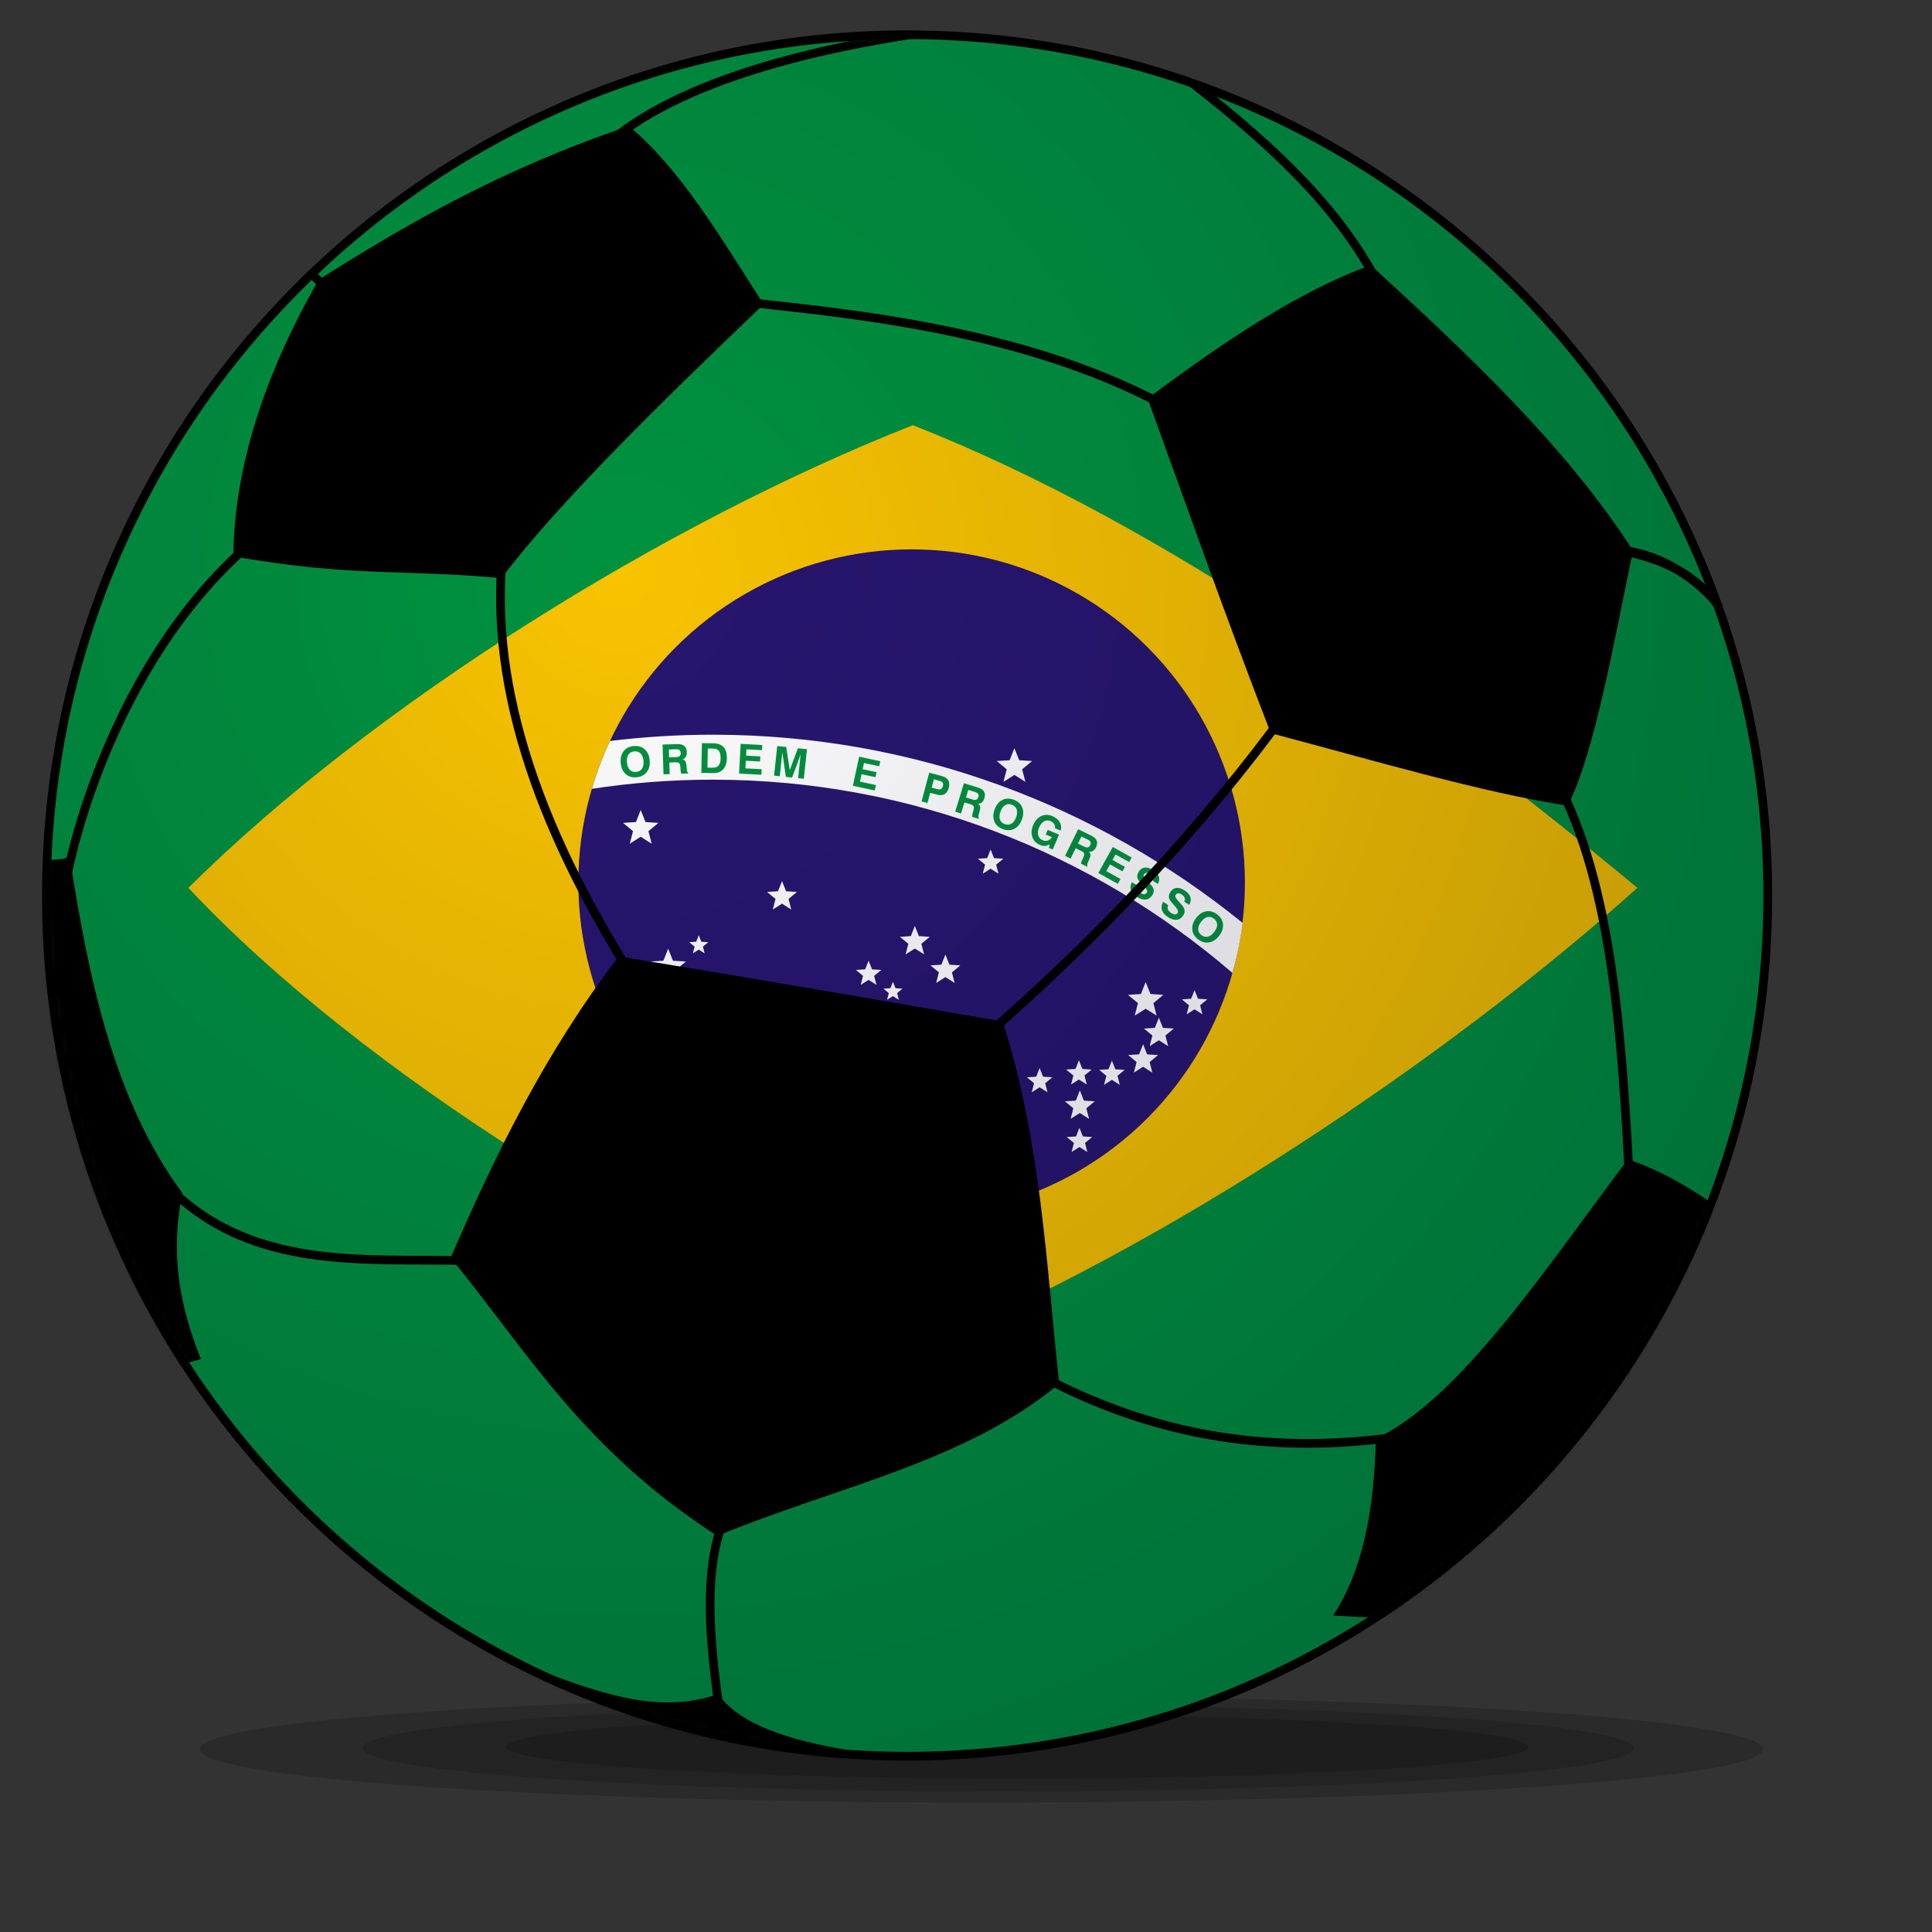 <?xml version="1.0" encoding="UTF-8" standalone="no"?>
<!-- Created with Inkscape (http://www.inkscape.org/) -->
<svg
   xmlns:dc="http://purl.org/dc/elements/1.1/"
   xmlns:cc="http://web.resource.org/cc/"
   xmlns:rdf="http://www.w3.org/1999/02/22-rdf-syntax-ns#"
   xmlns:svg="http://www.w3.org/2000/svg"
   xmlns="http://www.w3.org/2000/svg"
   xmlns:xlink="http://www.w3.org/1999/xlink"
   xmlns:sodipodi="http://sodipodi.sourceforge.net/DTD/sodipodi-0.dtd"
   xmlns:inkscape="http://www.inkscape.org/namespaces/inkscape"
   version="1.0"
   width="250pt"
   height="250pt"
   id="svg636"
   sodipodi:version="0.32"
   inkscape:version="0.44.1"
   sodipodi:docname="Soccerball Brazil.svg"
   sodipodi:docbase="C:\Documents and Settings\Administrator\Desktop">
  <rect width="100%" height="100%" fill="#333333" stroke="none"/>
  <sodipodi:namedview
     inkscape:window-height="699"
     inkscape:window-width="1024"
     inkscape:pageshadow="2"
     inkscape:pageopacity="0.0"
     guidetolerance="10.0"
     gridtolerance="10.0"
     objecttolerance="10.0"
     borderopacity="1.0"
     bordercolor="#666666"
     pagecolor="#ffffff"
     id="base"
     inkscape:zoom="1"
     inkscape:cx="465.25"
     inkscape:cy="65.25"
     inkscape:window-x="86"
     inkscape:window-y="55"
     inkscape:current-layer="svg636" />
  <defs
     id="defs638">
    <linearGradient
       id="linearGradient2807">
      <stop
         style="stop-color:#002;stop-opacity:0;"
         offset="0"
         id="stop2809" />
      <stop
         style="stop-color:#002;stop-opacity:0.39;"
         offset="1"
         id="stop2811" />
    </linearGradient>
    <linearGradient
       id="linearGradient684">
      <stop
         style="stop-color:#ffe51a;stop-opacity:1"
         offset="0"
         id="stop685" />
      <stop
         style="stop-color:#e60000;stop-opacity:0"
         offset="1"
         id="stop686" />
    </linearGradient>
    <linearGradient
       id="linearGradient649">
      <stop
         style="stop-color:white;stop-opacity:1"
         offset="0"
         id="stop650" />
      <stop
         style="stop-color:black;stop-opacity:0.478"
         offset="1"
         id="stop651" />
    </linearGradient>
    <linearGradient
       x1="0.397"
       y1="0.577"
       x2="1.036"
       y2="-0.291"
       id="linearGradient652"
       xlink:href="#linearGradient684"
       gradientUnits="objectBoundingBox"
       spreadMethod="pad" />
    <radialGradient
       cx="314.367"
       cy="622.333"
       r="129.415"
       fx="314.367"
       fy="622.333"
       id="radialGradient653"
       xlink:href="#linearGradient649"
       gradientUnits="userSpaceOnUse"
       gradientTransform="matrix(1.199,0,0,0.834,115.065,295.627)" />
    <radialGradient
       cx="77.703"
       cy="2006.779"
       r="25.949"
       fx="77.703"
       fy="2006.779"
       id="radialGradient654"
       xlink:href="#linearGradient649"
       gradientUnits="userSpaceOnUse"
       gradientTransform="matrix(3.006,0,0,0.333,115.065,295.627)" />
    <radialGradient
       cx="636.953"
       cy="873.314"
       r="84.825"
       fx="636.953"
       fy="873.314"
       id="radialGradient875"
       xlink:href="#linearGradient649"
       gradientUnits="userSpaceOnUse"
       gradientTransform="matrix(0.929,0,0,1.077,115.065,295.627)" />
    <radialGradient
       cx="248.862"
       cy="353.912"
       r="82.693"
       fx="248.862"
       fy="353.912"
       id="radialGradient877"
       xlink:href="#linearGradient649"
       gradientUnits="userSpaceOnUse"
       gradientTransform="matrix(0.552,0,0,1.812,115.065,295.627)" />
    <radialGradient
       cx="0.172"
       cy="0.109"
       r="1.659"
       fx="0.172"
       fy="0.109"
       id="radialGradient683"
       xlink:href="#linearGradient684" />
    <radialGradient
       id="radialGradient687"
       xlink:href="#linearGradient684" />
    <radialGradient
       cx="254.259"
       cy="1441.084"
       r="42.647"
       fx="254.259"
       fy="1441.084"
       id="radialGradient1363"
       xlink:href="#linearGradient649"
       gradientUnits="userSpaceOnUse"
       gradientTransform="matrix(2.013,0,0,0.497,115.065,295.627)" />
    <radialGradient
       cx="769.309"
       cy="373.53"
       r="57.688"
       fx="769.309"
       fy="373.53"
       id="radialGradient1365"
       xlink:href="#linearGradient649"
       gradientUnits="userSpaceOnUse"
       gradientTransform="matrix(0.598,0,0,1.672,115.065,295.627)" />
    <radialGradient
       cx="310.916"
       cy="585.318"
       r="75.703"
       fx="310.916"
       fy="585.318"
       id="radialGradient1367"
       xlink:href="#linearGradient649"
       gradientUnits="userSpaceOnUse"
       gradientTransform="matrix(0.974,0,0,1.027,115.065,295.627)" />
    <radialGradient
       cx="314.367"
       cy="622.333"
       r="129.415"
       fx="314.367"
       fy="622.333"
       id="radialGradient1413"
       xlink:href="#linearGradient649"
       gradientUnits="userSpaceOnUse"
       gradientTransform="matrix(1.199,0,0,0.834,104.03,285.407)" />
    <radialGradient
       cx="254.259"
       cy="1441.084"
       r="42.647"
       fx="254.259"
       fy="1441.084"
       id="radialGradient1415"
       xlink:href="#linearGradient649"
       gradientUnits="userSpaceOnUse"
       gradientTransform="matrix(2.013,0,0,0.497,104.03,285.407)" />
    <radialGradient
       cx="769.309"
       cy="373.53"
       r="57.688"
       fx="769.309"
       fy="373.53"
       id="radialGradient1417"
       xlink:href="#linearGradient649"
       gradientUnits="userSpaceOnUse"
       gradientTransform="matrix(0.598,0,0,1.672,104.03,285.407)" />
    <radialGradient
       cx="310.916"
       cy="585.318"
       r="75.703"
       fx="310.916"
       fy="585.318"
       id="radialGradient1419"
       xlink:href="#linearGradient649"
       gradientUnits="userSpaceOnUse"
       gradientTransform="matrix(0.974,0,0,1.027,104.03,285.407)" />
    <radialGradient
       cx="77.703"
       cy="2006.779"
       r="25.949"
       fx="77.703"
       fy="2006.779"
       id="radialGradient1421"
       xlink:href="#linearGradient649"
       gradientUnits="userSpaceOnUse"
       gradientTransform="matrix(3.006,0,0,0.333,104.03,285.407)" />
    <radialGradient
       cx="636.953"
       cy="873.314"
       r="84.825"
       fx="636.953"
       fy="873.314"
       id="radialGradient1423"
       xlink:href="#linearGradient649"
       gradientUnits="userSpaceOnUse"
       gradientTransform="matrix(0.929,0,0,1.077,104.03,285.407)" />
    <radialGradient
       cx="248.862"
       cy="353.912"
       r="82.693"
       fx="248.862"
       fy="353.912"
       id="radialGradient1425"
       xlink:href="#linearGradient649"
       gradientUnits="userSpaceOnUse"
       gradientTransform="matrix(0.552,0,0,1.812,104.03,285.407)" />
    <mask
       id="mask2920">
      <path
         d="M 304 156.5 A 149 149 0 1 1  6,156.5 A 149 149 0 1 1  304 156.5 z"
         transform="matrix(0.997,0,0,0.997,2.02,0.525)"
         style="opacity:1;fill:white;fill-opacity:1;fill-rule:evenodd;stroke:none;stroke-width:1.505;stroke-linecap:round;stroke-linejoin:round;stroke-miterlimit:4;stroke-dasharray:none;stroke-dashoffset:0;stroke-opacity:1"
         id="path2918" />
    </mask>
    <radialGradient
       inkscape:collect="always"
       xlink:href="#linearGradient2807"
       id="radialGradient2815"
       cx="105.23"
       cy="100.923"
       fx="105.23"
       fy="100.923"
       r="149"
       gradientUnits="userSpaceOnUse"
       gradientTransform="matrix(2.573,0,0,2.573,-163.903,-160.608)" />
  </defs>
  <g
     id="shadow">
    <path
       id="shadow1"
       style="opacity:1;fill:black;fill-opacity:0.179;fill-rule:evenodd;stroke:none;stroke-width:1.505;stroke-linecap:round;stroke-linejoin:round;stroke-miterlimit:4;stroke-dasharray:none;stroke-dashoffset:0;stroke-opacity:1"
       d="M 304.173,301.802 C 304.173,306.882 243.795,311 169.314,311 C 94.833,311 34.455,306.882 34.455,301.802 C 34.455,296.722 94.833,292.604 169.314,292.604 C 243.795,292.604 304.173,296.722 304.173,301.802 z " />
    <path
       id="shadow2"
       style="opacity:1;fill:black;fill-opacity:0.179;fill-rule:evenodd;stroke:none;stroke-width:1.505;stroke-linecap:round;stroke-linejoin:round;stroke-miterlimit:4;stroke-dasharray:none;stroke-dashoffset:0;stroke-opacity:1"
       d="M 281.852,301.612 C 281.852,305.745 232.762,309.096 172.208,309.096 C 111.653,309.096 62.563,305.745 62.563,301.612 C 62.563,297.478 111.653,294.128 172.208,294.128 C 232.762,294.128 281.852,297.478 281.852,301.612 z " />
    <path
       id="shadow3"
       style="opacity:1;fill:black;fill-opacity:0.179;fill-rule:evenodd;stroke:none;stroke-width:1.505;stroke-linecap:round;stroke-linejoin:round;stroke-miterlimit:4;stroke-dasharray:none;stroke-dashoffset:0;stroke-opacity:1"
       d="M 263.664,301.389 C 263.664,304.414 224.198,306.866 175.514,306.866 C 126.831,306.866 87.365,304.414 87.365,301.389 C 87.365,298.364 126.831,295.911 175.514,295.911 C 224.198,295.911 263.664,298.364 263.664,301.389 z " />
  </g>
  <path
     d="M 305,154.5 C 305,236.514 238.514,303 156.5,303 C 74.486,303 8,236.514 8,154.5 C 8,72.486 74.486,6 156.5,6 C 238.514,6 305,72.486 305,154.5 z "
     style="opacity:1;fill:#00923f;fill-opacity:1;fill-rule:evenodd;stroke:none;stroke-width:1.505;stroke-linecap:round;stroke-linejoin:round;stroke-miterlimit:4;stroke-dasharray:none;stroke-dashoffset:0;stroke-opacity:1"
     id="whitefill" />
  <path
     d="M 157.5,73.361 C 114.833,90.146 64.327,121.574 32.5,153.181 C 62.515,185.189 115.833,218.224 157.5,233 C 200.167,216.019 250.271,182.189 282.5,153.181 C 246.86,123.574 201.765,90.745 157.5,73.361 z "
     id="path6035"
     style="fill:#f8c300"
     sodipodi:nodetypes="ccccc" />
  <circle
     transform="matrix(3.292487e-3,0,0,3.292487e-3,-7.216,37.046)"
     cx="49963"
     cy="35000"
     r="17464"
     id="circle6037"
     sodipodi:cx="49963"
     sodipodi:cy="35000"
     sodipodi:rx="17464"
     sodipodi:ry="17464"
     style="fill:#28166f" />
  <path
     d="M 163.114,164.686 L 163.809,166.441 L 165.689,166.559 L 164.24,167.764 L 164.704,169.592 L 163.114,168.581 L 161.52,169.592 L 161.988,167.764 L 160.536,166.559 L 162.416,166.441 L 163.114,164.686 z M 206.101,170.823 L 206.693,172.318 L 208.297,172.42 L 207.059,173.447 L 207.457,175.001 L 206.101,174.142 L 204.741,175.001 L 205.139,173.447 L 203.904,172.42 L 205.508,172.318 L 206.101,170.823 z M 199.947,175.587 L 200.645,177.339 L 202.525,177.461 L 201.073,178.663 L 201.54,180.49 L 199.947,179.482 L 198.353,180.49 L 198.821,178.663 L 197.369,177.461 L 199.252,177.339 L 199.947,175.587 z M 197.665,169.421 L 198.492,171.498 L 200.721,171.643 L 199.002,173.069 L 199.555,175.232 L 197.665,174.037 L 195.779,175.232 L 196.332,173.069 L 194.613,171.643 L 196.842,171.498 L 197.665,169.421 z M 197.224,180.161 L 197.919,181.912 L 199.802,182.031 L 198.35,183.236 L 198.818,185.063 L 197.224,184.052 L 195.63,185.063 L 196.098,183.236 L 194.646,182.031 L 196.526,181.912 L 197.224,180.161 z M 191.841,182.992 L 192.433,184.484 L 194.037,184.589 L 192.802,185.613 L 193.201,187.17 L 191.841,186.311 L 190.484,187.17 L 190.883,185.613 L 189.645,184.589 L 191.248,184.484 L 191.841,182.992 z M 186.306,188.138 L 187.004,189.89 L 188.884,190.012 L 187.432,191.214 L 187.9,193.041 L 186.306,192.03 L 184.716,193.041 L 185.18,191.214 L 183.731,190.012 L 185.611,189.89 L 186.306,188.138 z M 186.24,194.578 L 186.833,196.073 L 188.436,196.175 L 187.202,197.203 L 187.6,198.76 L 186.24,197.901 L 184.884,198.76 L 185.282,197.203 L 184.044,196.175 L 185.648,196.073 L 186.24,194.578 z M 186.151,182.936 L 186.744,184.428 L 188.347,184.53 L 187.109,185.557 L 187.508,187.114 L 186.151,186.255 L 184.792,187.114 L 185.19,185.557 L 183.952,184.53 L 185.559,184.428 L 186.151,182.936 z M 179.369,184.27 L 179.965,185.764 L 181.568,185.867 L 180.33,186.894 L 180.729,188.451 L 179.369,187.592 L 178.012,188.451 L 178.411,186.894 L 177.173,185.867 L 178.776,185.764 L 179.369,184.27 z M 175.019,129.084 L 175.846,131.162 L 178.075,131.303 L 176.356,132.729 L 176.909,134.892 L 175.019,133.697 L 173.133,134.892 L 173.686,132.729 L 171.967,131.303 L 174.196,131.162 L 175.019,129.084 z M 174.111,189.534 L 174.805,191.289 L 176.689,191.408 L 175.237,192.613 L 175.704,194.437 L 174.111,193.429 L 172.517,194.437 L 172.985,192.613 L 171.533,191.408 L 173.413,191.289 L 174.111,189.534 z M 170.91,146.561 L 171.506,148.052 L 173.11,148.158 L 171.872,149.182 L 172.27,150.739 L 170.91,149.88 L 169.554,150.739 L 169.952,149.182 L 168.714,148.158 L 170.318,148.052 L 170.91,146.561 z M 169.386,182.821 L 169.979,184.316 L 171.582,184.418 L 170.347,185.442 L 170.746,186.999 L 169.386,186.14 L 168.03,186.999 L 168.428,185.442 L 167.19,184.418 L 168.793,184.316 L 169.386,182.821 z M 157.843,159.757 L 158.537,161.509 L 160.421,161.631 L 158.969,162.832 L 159.436,164.66 L 157.843,163.652 L 156.249,164.66 L 156.717,162.832 L 155.265,161.631 L 157.145,161.509 L 157.843,159.757 z M 157.507,176.068 L 158.33,178.146 L 160.562,178.287 L 158.84,179.713 L 159.393,181.879 L 157.507,180.684 L 155.62,181.879 L 156.173,179.713 L 154.451,178.287 L 156.684,178.146 L 157.507,176.068 z M 157.694,196.867 L 158.01,197.663 L 158.867,197.719 L 158.208,198.266 L 158.419,199.099 L 157.694,198.638 L 156.97,199.099 L 157.181,198.266 L 156.522,197.719 L 157.378,197.663 L 157.694,196.867 z M 154.063,169.378 L 154.507,170.497 L 155.706,170.573 L 154.781,171.34 L 155.08,172.506 L 154.063,171.86 L 153.049,172.506 L 153.345,171.34 L 152.42,170.573 L 153.622,170.497 L 154.063,169.378 z M 149.862,165.746 L 150.454,167.241 L 152.058,167.343 L 150.82,168.367 L 151.218,169.924 L 149.862,169.065 L 148.502,169.924 L 148.9,168.367 L 147.662,167.343 L 149.269,167.241 L 149.862,165.746 z M 134.927,152.016 L 135.622,153.771 L 137.502,153.89 L 136.053,155.095 L 136.517,156.922 L 134.927,155.911 L 133.333,156.922 L 133.801,155.095 L 132.349,153.89 L 134.229,153.771 L 134.927,152.016 z M 133.244,181.059 L 134.068,183.137 L 136.3,183.282 L 134.578,184.708 L 135.131,186.871 L 133.244,185.676 L 131.355,186.871 L 131.911,184.708 L 130.189,183.282 L 132.418,183.137 L 133.244,181.059 z M 126.929,169.595 L 127.627,171.347 L 129.507,171.468 L 128.055,172.67 L 128.523,174.498 L 126.929,173.487 L 125.339,174.498 L 125.803,172.67 L 124.355,171.468 L 126.235,171.347 L 126.929,169.595 z M 124.849,176.055 L 125.441,177.55 L 127.045,177.652 L 125.807,178.676 L 126.205,180.233 L 124.849,179.374 L 123.489,180.233 L 123.887,178.676 L 122.649,177.652 L 124.253,177.55 L 124.849,176.055 z M 120.558,161.361 L 121.003,162.477 L 122.201,162.556 L 121.276,163.323 L 121.576,164.485 L 120.558,163.843 L 119.544,164.485 L 119.841,163.323 L 118.915,162.556 L 120.117,162.477 L 120.558,161.361 z M 115.281,163.678 L 116.104,165.756 L 118.336,165.898 L 116.614,167.323 L 117.167,169.49 L 115.281,168.294 L 113.394,169.49 L 113.947,167.323 L 112.225,165.898 L 114.457,165.756 L 115.281,163.678 z M 110.543,139.755 L 111.369,141.833 L 113.598,141.974 L 111.879,143.4 L 112.433,145.566 L 110.543,144.371 L 108.656,145.566 L 109.209,143.4 L 107.491,141.974 L 109.72,141.833 L 110.543,139.755 z M 109.245,169.144 L 109.943,170.899 L 111.823,171.017 L 110.371,172.222 L 110.839,174.046 L 109.245,173.039 L 107.652,174.046 L 108.119,172.222 L 106.667,171.017 L 108.551,170.899 L 109.245,169.144 z "
     id="path6039"
     style="fill:white" />
  <path
     d="M 122.959,134.52 C 157.161,134.52 188.515,147.101 212.639,167.863 C 213.436,165.065 214.026,162.18 214.391,159.23 C 189.378,138.942 157.546,126.76 122.959,126.76 C 116.963,126.76 111.05,127.135 105.239,127.846 C 103.997,130.497 102.95,133.253 102.117,136.101 C 108.916,135.06 115.877,134.52 122.959,134.52 z "
     id="path6041"
     style="fill:white" />
  <path
     d="M 108.166,131.534 C 108.212,132.097 108.376,132.522 108.653,132.811 C 108.929,133.101 109.292,133.226 109.743,133.19 C 110.194,133.15 110.536,132.966 110.76,132.63 C 110.987,132.298 111.073,131.85 111.027,131.287 C 110.977,130.724 110.813,130.299 110.536,130.009 C 110.256,129.72 109.891,129.595 109.436,129.634 C 108.985,129.67 108.65,129.858 108.426,130.191 C 108.205,130.52 108.116,130.968 108.166,131.534 z M 107.092,131.626 C 107.02,130.8 107.191,130.125 107.599,129.601 C 108.007,129.078 108.594,128.785 109.357,128.719 C 110.121,128.653 110.75,128.844 111.244,129.288 C 111.738,129.736 112.021,130.372 112.09,131.195 C 112.163,132.021 111.991,132.696 111.58,133.22 C 111.172,133.743 110.582,134.039 109.822,134.105 C 109.054,134.171 108.429,133.98 107.935,133.532 C 107.444,133.085 107.161,132.449 107.092,131.626 z M 115.442,130.671 L 116.683,130.628 C 116.953,130.619 117.147,130.559 117.273,130.444 C 117.394,130.332 117.45,130.158 117.444,129.924 C 117.437,129.7 117.368,129.532 117.243,129.423 C 117.114,129.311 116.93,129.259 116.686,129.269 L 115.396,129.311 L 115.442,130.671 z M 114.484,133.592 L 114.313,128.462 L 116.802,128.38 C 117.358,128.36 117.776,128.465 118.053,128.696 C 118.333,128.926 118.478,129.288 118.494,129.779 C 118.504,130.092 118.448,130.355 118.323,130.569 C 118.201,130.783 118.017,130.931 117.773,131.017 C 117.997,131.089 118.162,131.205 118.26,131.363 C 118.359,131.524 118.422,131.774 118.448,132.117 L 118.491,132.722 C 118.491,132.726 118.491,132.732 118.491,132.742 C 118.507,133.048 118.58,133.233 118.708,133.292 L 118.711,133.45 L 117.556,133.49 C 117.516,133.417 117.487,133.332 117.464,133.226 C 117.44,133.121 117.421,132.996 117.414,132.848 L 117.381,132.308 C 117.358,131.992 117.292,131.778 117.18,131.672 C 117.068,131.564 116.871,131.514 116.591,131.524 L 115.472,131.56 L 115.541,133.555 L 114.484,133.592 z M 122.057,132.439 L 122.903,132.456 C 123.393,132.466 123.752,132.344 123.976,132.09 C 124.2,131.84 124.318,131.422 124.328,130.849 C 124.338,130.273 124.246,129.851 124.045,129.578 C 123.844,129.305 123.528,129.163 123.094,129.157 L 122.119,129.137 L 122.057,132.439 z M 121.003,133.345 L 121.102,128.215 L 123.11,128.251 C 123.9,128.268 124.483,128.492 124.862,128.923 C 125.24,129.354 125.421,130.003 125.405,130.869 C 125.395,131.336 125.316,131.748 125.168,132.103 C 125.016,132.459 124.802,132.742 124.529,132.956 C 124.322,133.114 124.088,133.226 123.825,133.292 C 123.564,133.358 123.199,133.388 122.728,133.378 L 121.003,133.345 z M 127.515,133.46 L 127.792,128.337 L 131.516,128.538 L 131.466,129.427 L 128.783,129.282 L 128.727,130.375 L 131.177,130.507 L 131.131,131.382 L 128.678,131.251 L 128.609,132.568 L 131.414,132.719 L 131.364,133.667 L 127.515,133.46 z M 133.557,133.819 L 134.1,128.716 L 135.654,128.88 L 136.254,132.874 L 137.669,129.097 L 139.227,129.262 L 138.684,134.365 L 137.699,134.26 L 138.137,130.144 L 136.662,134.151 L 135.589,134.036 L 134.98,129.809 L 134.538,133.924 L 133.557,133.819 z M 147.155,135.57 L 148.228,130.553 L 151.873,131.333 L 151.686,132.206 L 149.061,131.643 L 148.831,132.713 L 151.235,133.226 L 151.05,134.086 L 148.647,133.569 L 148.37,134.859 L 151.119,135.449 L 150.922,136.377 L 147.155,135.57 z M 160.737,135.887 L 161.724,136.153 C 161.991,136.222 162.198,136.219 162.35,136.14 C 162.501,136.058 162.613,135.893 162.679,135.64 C 162.745,135.406 162.732,135.212 162.646,135.057 C 162.561,134.905 162.399,134.797 162.162,134.734 L 161.125,134.454 L 160.737,135.887 z M 160.49,136.782 L 160.016,138.544 L 158.995,138.27 L 160.328,133.315 L 162.534,133.908 C 163.055,134.049 163.41,134.293 163.608,134.632 C 163.802,134.975 163.828,135.409 163.687,135.933 C 163.552,136.443 163.315,136.802 162.976,137.006 C 162.64,137.213 162.225,137.25 161.741,137.121 L 160.49,136.782 z M 166.66,137.589 L 167.845,137.954 C 168.102,138.033 168.309,138.04 168.461,137.971 C 168.616,137.905 168.724,137.757 168.793,137.533 C 168.859,137.322 168.849,137.141 168.767,136.996 C 168.685,136.848 168.523,136.739 168.293,136.667 L 167.058,136.288 L 166.66,137.589 z M 164.803,140.038 L 166.308,135.133 L 168.688,135.864 C 169.221,136.028 169.584,136.265 169.771,136.571 C 169.959,136.881 169.979,137.269 169.834,137.74 C 169.742,138.04 169.603,138.27 169.416,138.432 C 169.228,138.593 169.007,138.675 168.751,138.675 C 168.938,138.817 169.057,138.978 169.1,139.163 C 169.139,139.347 169.116,139.604 169.03,139.936 L 168.872,140.522 C 168.872,140.526 168.869,140.532 168.866,140.542 C 168.783,140.835 168.79,141.033 168.892,141.131 L 168.846,141.283 L 167.74,140.941 C 167.727,140.862 167.723,140.769 167.736,140.661 C 167.75,140.555 167.773,140.43 167.812,140.289 L 167.957,139.768 C 168.039,139.462 168.046,139.238 167.977,139.103 C 167.904,138.965 167.736,138.853 167.466,138.771 L 166.396,138.442 L 165.81,140.348 L 164.803,140.038 z M 172.616,140.022 C 172.422,140.552 172.392,141.006 172.52,141.388 C 172.646,141.767 172.922,142.034 173.347,142.188 C 173.775,142.343 174.16,142.32 174.506,142.113 C 174.852,141.905 175.122,141.536 175.316,141.006 C 175.507,140.476 175.54,140.022 175.411,139.643 C 175.28,139.261 175,138.991 174.572,138.837 C 174.15,138.682 173.765,138.708 173.423,138.912 C 173.08,139.12 172.81,139.489 172.616,140.022 z M 171.605,139.65 C 171.892,138.873 172.329,138.333 172.919,138.03 C 173.511,137.73 174.167,137.711 174.888,137.974 C 175.606,138.237 176.096,138.675 176.356,139.288 C 176.616,139.903 176.603,140.598 176.317,141.375 C 176.034,142.152 175.596,142.692 175,142.992 C 174.407,143.295 173.749,143.314 173.031,143.051 C 172.31,142.788 171.822,142.35 171.566,141.737 C 171.309,141.125 171.322,140.427 171.605,139.65 z M 181.101,145.678 C 180.824,145.84 180.551,145.929 180.278,145.945 C 180.008,145.962 179.721,145.906 179.422,145.777 C 178.763,145.494 178.325,145.04 178.111,144.408 C 177.897,143.772 177.95,143.084 178.266,142.34 C 178.589,141.586 179.049,141.072 179.649,140.796 C 180.248,140.516 180.89,140.522 181.568,140.812 C 182.161,141.066 182.582,141.411 182.836,141.856 C 183.089,142.297 183.145,142.781 183.004,143.308 L 182.013,142.886 C 182.059,142.616 182.016,142.376 181.884,142.169 C 181.756,141.961 181.542,141.797 181.246,141.668 C 180.85,141.5 180.478,141.513 180.129,141.708 C 179.78,141.899 179.497,142.251 179.28,142.761 C 179.059,143.275 179.007,143.726 179.119,144.118 C 179.231,144.51 179.491,144.793 179.899,144.967 C 180.208,145.096 180.505,145.115 180.788,145.023 C 181.074,144.928 181.308,144.733 181.492,144.44 L 180.422,143.983 L 180.765,143.176 L 182.721,144.009 L 181.631,146.564 L 180.982,146.288 L 181.101,145.678 z M 185.98,145.543 L 187.093,146.09 C 187.337,146.209 187.537,146.245 187.699,146.202 C 187.86,146.159 187.992,146.034 188.097,145.82 C 188.193,145.622 188.212,145.445 188.153,145.287 C 188.094,145.129 187.952,144.997 187.735,144.888 L 186.576,144.322 L 185.98,145.543 z M 183.761,147.67 L 186.016,143.064 L 188.252,144.157 C 188.756,144.404 189.075,144.694 189.21,145.026 C 189.348,145.359 189.309,145.748 189.092,146.189 C 188.953,146.472 188.779,146.676 188.571,146.808 C 188.361,146.936 188.127,146.982 187.873,146.943 C 188.038,147.114 188.127,147.288 188.143,147.479 C 188.153,147.667 188.091,147.917 187.952,148.23 L 187.705,148.787 C 187.705,148.79 187.702,148.796 187.696,148.803 C 187.567,149.08 187.544,149.277 187.63,149.392 L 187.561,149.531 L 186.52,149.024 C 186.52,148.941 186.533,148.849 186.563,148.747 C 186.593,148.642 186.635,148.523 186.698,148.391 L 186.922,147.901 C 187.05,147.611 187.09,147.391 187.044,147.242 C 186.994,147.094 186.843,146.959 186.593,146.837 L 185.588,146.344 L 184.709,148.135 L 183.761,147.67 z M 189.497,150.617 L 191.992,146.133 L 195.249,147.944 L 194.814,148.724 L 192.466,147.417 L 191.936,148.375 L 194.083,149.567 L 193.655,150.334 L 191.508,149.142 L 190.866,150.294 L 193.326,151.661 L 192.865,152.491 L 189.497,150.617 z M 195.288,152.207 L 196.18,152.744 C 196.068,153.004 196.058,153.245 196.151,153.459 C 196.243,153.673 196.444,153.873 196.753,154.058 C 197.017,154.219 197.24,154.292 197.431,154.275 C 197.622,154.265 197.771,154.166 197.882,153.982 C 198.041,153.715 197.79,153.264 197.132,152.629 C 197.122,152.619 197.115,152.612 197.109,152.606 C 197.092,152.589 197.066,152.563 197.03,152.53 C 196.671,152.191 196.44,151.914 196.335,151.697 C 196.236,151.506 196.2,151.299 196.22,151.081 C 196.24,150.864 196.319,150.643 196.457,150.413 C 196.714,149.985 197.056,149.748 197.484,149.692 C 197.912,149.643 198.403,149.781 198.949,150.11 C 199.463,150.42 199.792,150.785 199.934,151.2 C 200.079,151.618 200.023,152.053 199.776,152.504 L 198.906,151.98 C 199.018,151.756 199.035,151.546 198.953,151.348 C 198.874,151.147 198.696,150.963 198.426,150.802 C 198.189,150.657 197.978,150.594 197.794,150.607 C 197.609,150.624 197.468,150.716 197.362,150.887 C 197.221,151.121 197.369,151.444 197.797,151.862 C 197.912,151.974 198.004,152.063 198.067,152.125 C 198.34,152.402 198.528,152.603 198.636,152.728 C 198.742,152.856 198.827,152.975 198.893,153.093 C 199.012,153.301 199.068,153.511 199.058,153.729 C 199.048,153.949 198.976,154.173 198.837,154.4 C 198.561,154.858 198.195,155.118 197.734,155.184 C 197.273,155.25 196.763,155.115 196.203,154.776 C 195.65,154.443 195.291,154.054 195.133,153.607 C 194.975,153.162 195.025,152.695 195.288,152.207 z M 200.694,155.589 L 201.557,156.175 C 201.432,156.428 201.412,156.665 201.494,156.886 C 201.573,157.103 201.764,157.314 202.064,157.515 C 202.317,157.686 202.538,157.772 202.729,157.768 C 202.92,157.765 203.075,157.676 203.193,157.498 C 203.368,157.238 203.141,156.777 202.515,156.106 C 202.508,156.099 202.499,156.089 202.495,156.083 C 202.476,156.066 202.452,156.04 202.42,156 C 202.08,155.645 201.863,155.358 201.768,155.134 C 201.682,154.94 201.656,154.729 201.685,154.515 C 201.718,154.298 201.807,154.081 201.959,153.86 C 202.238,153.445 202.594,153.225 203.022,153.195 C 203.453,153.166 203.934,153.33 204.464,153.689 C 204.961,154.025 205.268,154.404 205.389,154.828 C 205.511,155.253 205.435,155.681 205.162,156.119 L 204.319,155.553 C 204.444,155.335 204.471,155.125 204.402,154.92 C 204.332,154.716 204.165,154.525 203.904,154.348 C 203.674,154.193 203.467,154.117 203.282,154.124 C 203.098,154.13 202.95,154.216 202.838,154.38 C 202.686,154.604 202.815,154.937 203.22,155.375 C 203.332,155.493 203.417,155.589 203.476,155.655 C 203.733,155.941 203.911,156.155 204.013,156.284 C 204.112,156.415 204.191,156.544 204.25,156.662 C 204.359,156.876 204.402,157.09 204.382,157.307 C 204.362,157.525 204.276,157.745 204.125,157.966 C 203.829,158.407 203.447,158.651 202.983,158.69 C 202.518,158.733 202.018,158.572 201.475,158.203 C 200.941,157.841 200.605,157.433 200.47,156.982 C 200.332,156.527 200.408,156.063 200.694,155.589 z M 207.217,159.049 C 206.874,159.5 206.71,159.928 206.723,160.327 C 206.733,160.728 206.92,161.064 207.279,161.337 C 207.641,161.611 208.02,161.7 208.412,161.604 C 208.8,161.509 209.166,161.232 209.508,160.781 C 209.847,160.333 210.012,159.905 209.999,159.504 C 209.982,159.102 209.795,158.763 209.433,158.489 C 209.074,158.216 208.698,158.131 208.31,158.229 C 207.921,158.325 207.556,158.598 207.217,159.049 z M 206.357,158.401 C 206.858,157.742 207.434,157.354 208.086,157.235 C 208.741,157.12 209.373,157.294 209.986,157.755 C 210.598,158.22 210.937,158.779 211.006,159.444 C 211.072,160.106 210.858,160.768 210.361,161.426 C 209.861,162.088 209.281,162.477 208.626,162.589 C 207.971,162.704 207.335,162.533 206.726,162.072 C 206.114,161.607 205.775,161.044 205.709,160.383 C 205.643,159.724 205.857,159.062 206.357,158.401 z "
     id="path6043"
     style="fill:#00923f" />
  <path
     d="M 305,154.5 C 305,236.514 238.514,303 156.5,303 C 74.486,303 8,236.514 8,154.5 C 8,72.486 74.486,6 156.5,6 C 238.514,6 305,72.486 305,154.5 z "
     style="opacity:1;fill:url(#radialGradient2815);fill-opacity:1;fill-rule:evenodd;stroke:none;stroke-width:1.505;stroke-linecap:round;stroke-linejoin:round;stroke-miterlimit:4;stroke-dasharray:none;stroke-dashoffset:0;stroke-opacity:1"
     id="shading" />
  <g
     mask="url(#mask2920)"
     id="patches"
     transform="translate(0,-2)"
     style="opacity:1">
    <g
       id="g2878">
      <path
         d="M 592.817,448.412 C 586.062,437.891 579.544,433.033 566.681,429.798"
         transform="matrix(0.651,0,0,0.651,-87.309,-182.405)"
         style="font-size:12px;fill:none;fill-rule:evenodd;stroke:black;stroke-width:2.306;stroke-miterlimit:4;stroke-dasharray:none;stroke-dashoffset:0"
         id="path623" />
      <path
         d="M 50,45.375 L 63.5,59.125"
         transform="translate(1.573495e-5,-2.01112e-6)"
         style="font-size:12px;fill:none;fill-opacity:0.75;fill-rule:evenodd;stroke:black;stroke-width:1.5;stroke-linecap:butt;stroke-linejoin:miter;stroke-miterlimit:4;stroke-dasharray:none;stroke-opacity:1"
         id="path1939" />
      <path
         d="M 48,92 C 17.343,113.956 9.875,158.506 11,158.25"
         transform="translate(1.573495e-5,-2.01112e-6)"
         style="font-size:12px;fill:none;fill-opacity:0.75;fill-rule:evenodd;stroke:black;stroke-width:1.5;stroke-linecap:butt;stroke-linejoin:miter;stroke-miterlimit:4;stroke-dasharray:none;stroke-opacity:1"
         id="path1941" />
      <path
         d="M 87,95.25 C 83.839,118.587 92.251,144.164 109.75,171.5"
         transform="translate(1.573495e-5,-2.01112e-6)"
         style="font-size:12px;fill:none;fill-opacity:0.75;fill-rule:evenodd;stroke:black;stroke-width:1.5;stroke-linecap:butt;stroke-linejoin:miter;stroke-miterlimit:4;stroke-dasharray:none;stroke-opacity:1"
         id="path1943" />
      <path
         d="M 29.125,206.875 C 43.552,221.299 62.727,219.085 80.75,219.5"
         transform="translate(1.573495e-5,-2.01112e-6)"
         style="font-size:12px;fill:none;fill-opacity:0.75;fill-rule:evenodd;stroke:black;stroke-width:1.5;stroke-linecap:butt;stroke-linejoin:miter;stroke-miterlimit:4;stroke-dasharray:none;stroke-opacity:1"
         id="path1945" />
      <path
         d="M 124.628,264.859 C 121.505,273.11 122.312,284.543 124.097,296.767"
         transform="translate(1.573495e-5,-2.01112e-6)"
         style="font-size:12px;fill:none;fill-opacity:0.75;fill-rule:evenodd;stroke:black;stroke-width:1.5;stroke-linecap:butt;stroke-linejoin:miter;stroke-miterlimit:4;stroke-dasharray:none;stroke-opacity:1"
         id="path1947" />
      <path
         d="M 103.061,28.42 C 114.538,16.929 139.156,9.512 171.297,6.146"
         transform="translate(1.573495e-5,-2.01112e-6)"
         style="font-size:12px;fill:none;fill-opacity:0.75;fill-rule:evenodd;stroke:black;stroke-width:1.5;stroke-linecap:butt;stroke-linejoin:miter;stroke-miterlimit:4;stroke-dasharray:none;stroke-opacity:1"
         id="path1949" />
      <path
         d="M 237.323,50.075 C 229.336,35.199 215.265,23.51 200.375,12.25"
         transform="translate(1.573495e-5,-2.01112e-6)"
         style="font-size:12px;fill:none;fill-opacity:0.75;fill-rule:evenodd;stroke:black;stroke-width:1.5;stroke-linecap:butt;stroke-linejoin:miter;stroke-miterlimit:4;stroke-dasharray:none;stroke-opacity:1"
         id="path1951" />
      <path
         d="M 127.986,54.052 C 145.629,56.04 177.473,58.654 202.763,72.968"
         transform="translate(1.573495e-5,-2.01112e-6)"
         style="font-size:12px;fill:none;fill-opacity:0.75;fill-rule:evenodd;stroke:black;stroke-width:1.5;stroke-linecap:butt;stroke-linejoin:miter;stroke-miterlimit:4;stroke-dasharray:none;stroke-opacity:1"
         id="path1953" />
      <path
         d="M 222.5,124 C 207.378,144.853 189.122,164.314 168,182.5"
         style="fill:none;fill-opacity:0.75;fill-rule:evenodd;stroke:black;stroke-width:1.5;stroke-linecap:butt;stroke-linejoin:miter;stroke-miterlimit:4;stroke-dasharray:none;stroke-opacity:1"
         id="path1964" />
      <path
         d="M 177.5,238.25 C 196.858,249.051 218.061,253.695 243.75,249.5"
         style="fill:none;fill-opacity:0.75;fill-rule:evenodd;stroke:black;stroke-width:1.5;stroke-linecap:butt;stroke-linejoin:miter;stroke-miterlimit:4;stroke-dasharray:none;stroke-opacity:1"
         id="path1966" />
      <path
         d="M 268.5,136.5 C 278.381,155.052 279.831,181.387 281.25,207.75"
         style="fill:none;fill-opacity:0.75;fill-rule:evenodd;stroke:black;stroke-width:1.5;stroke-linecap:butt;stroke-linejoin:miter;stroke-miterlimit:4;stroke-dasharray:none;stroke-opacity:1"
         id="path1968" />
      <path
         d="M 277.75,96.75 C 285.889,97.024 293.777,101.324 301.25,112.25"
         style="fill:none;fill-opacity:0.75;fill-rule:evenodd;stroke:black;stroke-width:1.5;stroke-linecap:butt;stroke-linejoin:miter;stroke-miterlimit:4;stroke-dasharray:none;stroke-opacity:1"
         id="path1970" />
    </g>
    <g
       id="g2870">
      <path
         d="M 40.25,98 C 60.904,101.619 69.403,100.16 86.5,101.75 C 96.607,88.488 113.762,71.702 131.75,54.5 C 124.326,42.915 117.319,31.059 108.5,23.75 C 86.11,31.341 70.165,40.689 55,50.25 C 45.482,66.824 40.435,82.759 40.25,98 z "
         style="fill:black;fill-opacity:1;fill-rule:evenodd;stroke:none;stroke-width:1px;stroke-linecap:butt;stroke-linejoin:miter;stroke-opacity:1"
         id="path1972" />
      <path
         d="M 198,70.75 C 204.793,89.419 210.635,106.186 219.25,128.5 C 236.976,133.181 255.876,138.801 270.5,141 C 275.201,131.563 278.311,113.376 281.75,97 C 270.07,78.882 253.409,63.254 236.5,47.75 C 224.064,52.235 211.096,60.979 198,70.75 z "
         style="fill:black;fill-opacity:1;fill-rule:evenodd;stroke:none;stroke-width:1px;stroke-linecap:butt;stroke-linejoin:miter;stroke-opacity:1"
         id="path2860" />
      <path
         d="M 106.75,167 C 129.545,170.75 151.537,174.5 173,178.25 C 179.636,199.083 180.494,219.917 182.75,240.75 C 166.34,254.386 143.711,258.692 123.75,267 C 100.524,251.987 91.067,235.252 77.75,219 C 85.397,201.414 93.832,183.927 106.75,167 z "
         style="fill:black;fill-opacity:1;fill-rule:evenodd;stroke:none;stroke-width:1px;stroke-linecap:butt;stroke-linejoin:miter;stroke-opacity:1"
         id="path2862" />
      <path
         d="M 1.061,148.805 C 1.093,149.853 9.107,151.031 12.021,149.865 C 15.367,171.283 19.75,192.011 31.466,207.848 C 29.172,219.071 31.332,228.068 34.648,236.486 C 14.33,242.181 16.096,245.26 8.132,248.86"
         style="fill:black;fill-opacity:1;fill-rule:evenodd;stroke:none;stroke-width:1px;stroke-linecap:butt;stroke-linejoin:miter;stroke-opacity:1"
         id="path2864" />
      <path
         d="M 75.66,284.393 C 94.971,289.505 109.039,299.429 123.92,294.292 C 128.297,300.492 140.407,304.976 172.004,306.313 L 86.09,313.914"
         style="fill:black;fill-opacity:1;fill-rule:evenodd;stroke:none;stroke-width:1px;stroke-linecap:butt;stroke-linejoin:miter;stroke-opacity:1"
         id="path2866" />
      <path
         d="M 299.625,212.625 C 293.988,208.471 288.156,204.511 280.875,202 C 266.375,221.317 251.875,243.308 237.375,250.25 C 237.108,262.159 235.252,272.797 230,280.719 C 240.951,281.457 252.389,281.417 265,279.5"
         style="fill:black;fill-opacity:1;fill-rule:evenodd;stroke:none;stroke-width:1px;stroke-linecap:butt;stroke-linejoin:miter;stroke-opacity:1"
         id="path2868" />
    </g>
  </g>
  <path
     d="M 305,154.5 C 305,236.514 238.514,303 156.5,303 C 74.486,303 8,236.514 8,154.5 C 8,72.486 74.486,6 156.5,6 C 238.514,6 305,72.486 305,154.5 z "
     style="opacity:1;fill:none;fill-opacity:1;fill-rule:evenodd;stroke:black;stroke-width:1.5;stroke-linecap:round;stroke-linejoin:round;stroke-miterlimit:4;stroke-dasharray:none;stroke-dashoffset:0;stroke-opacity:1"
     id="outline" />
</svg>

